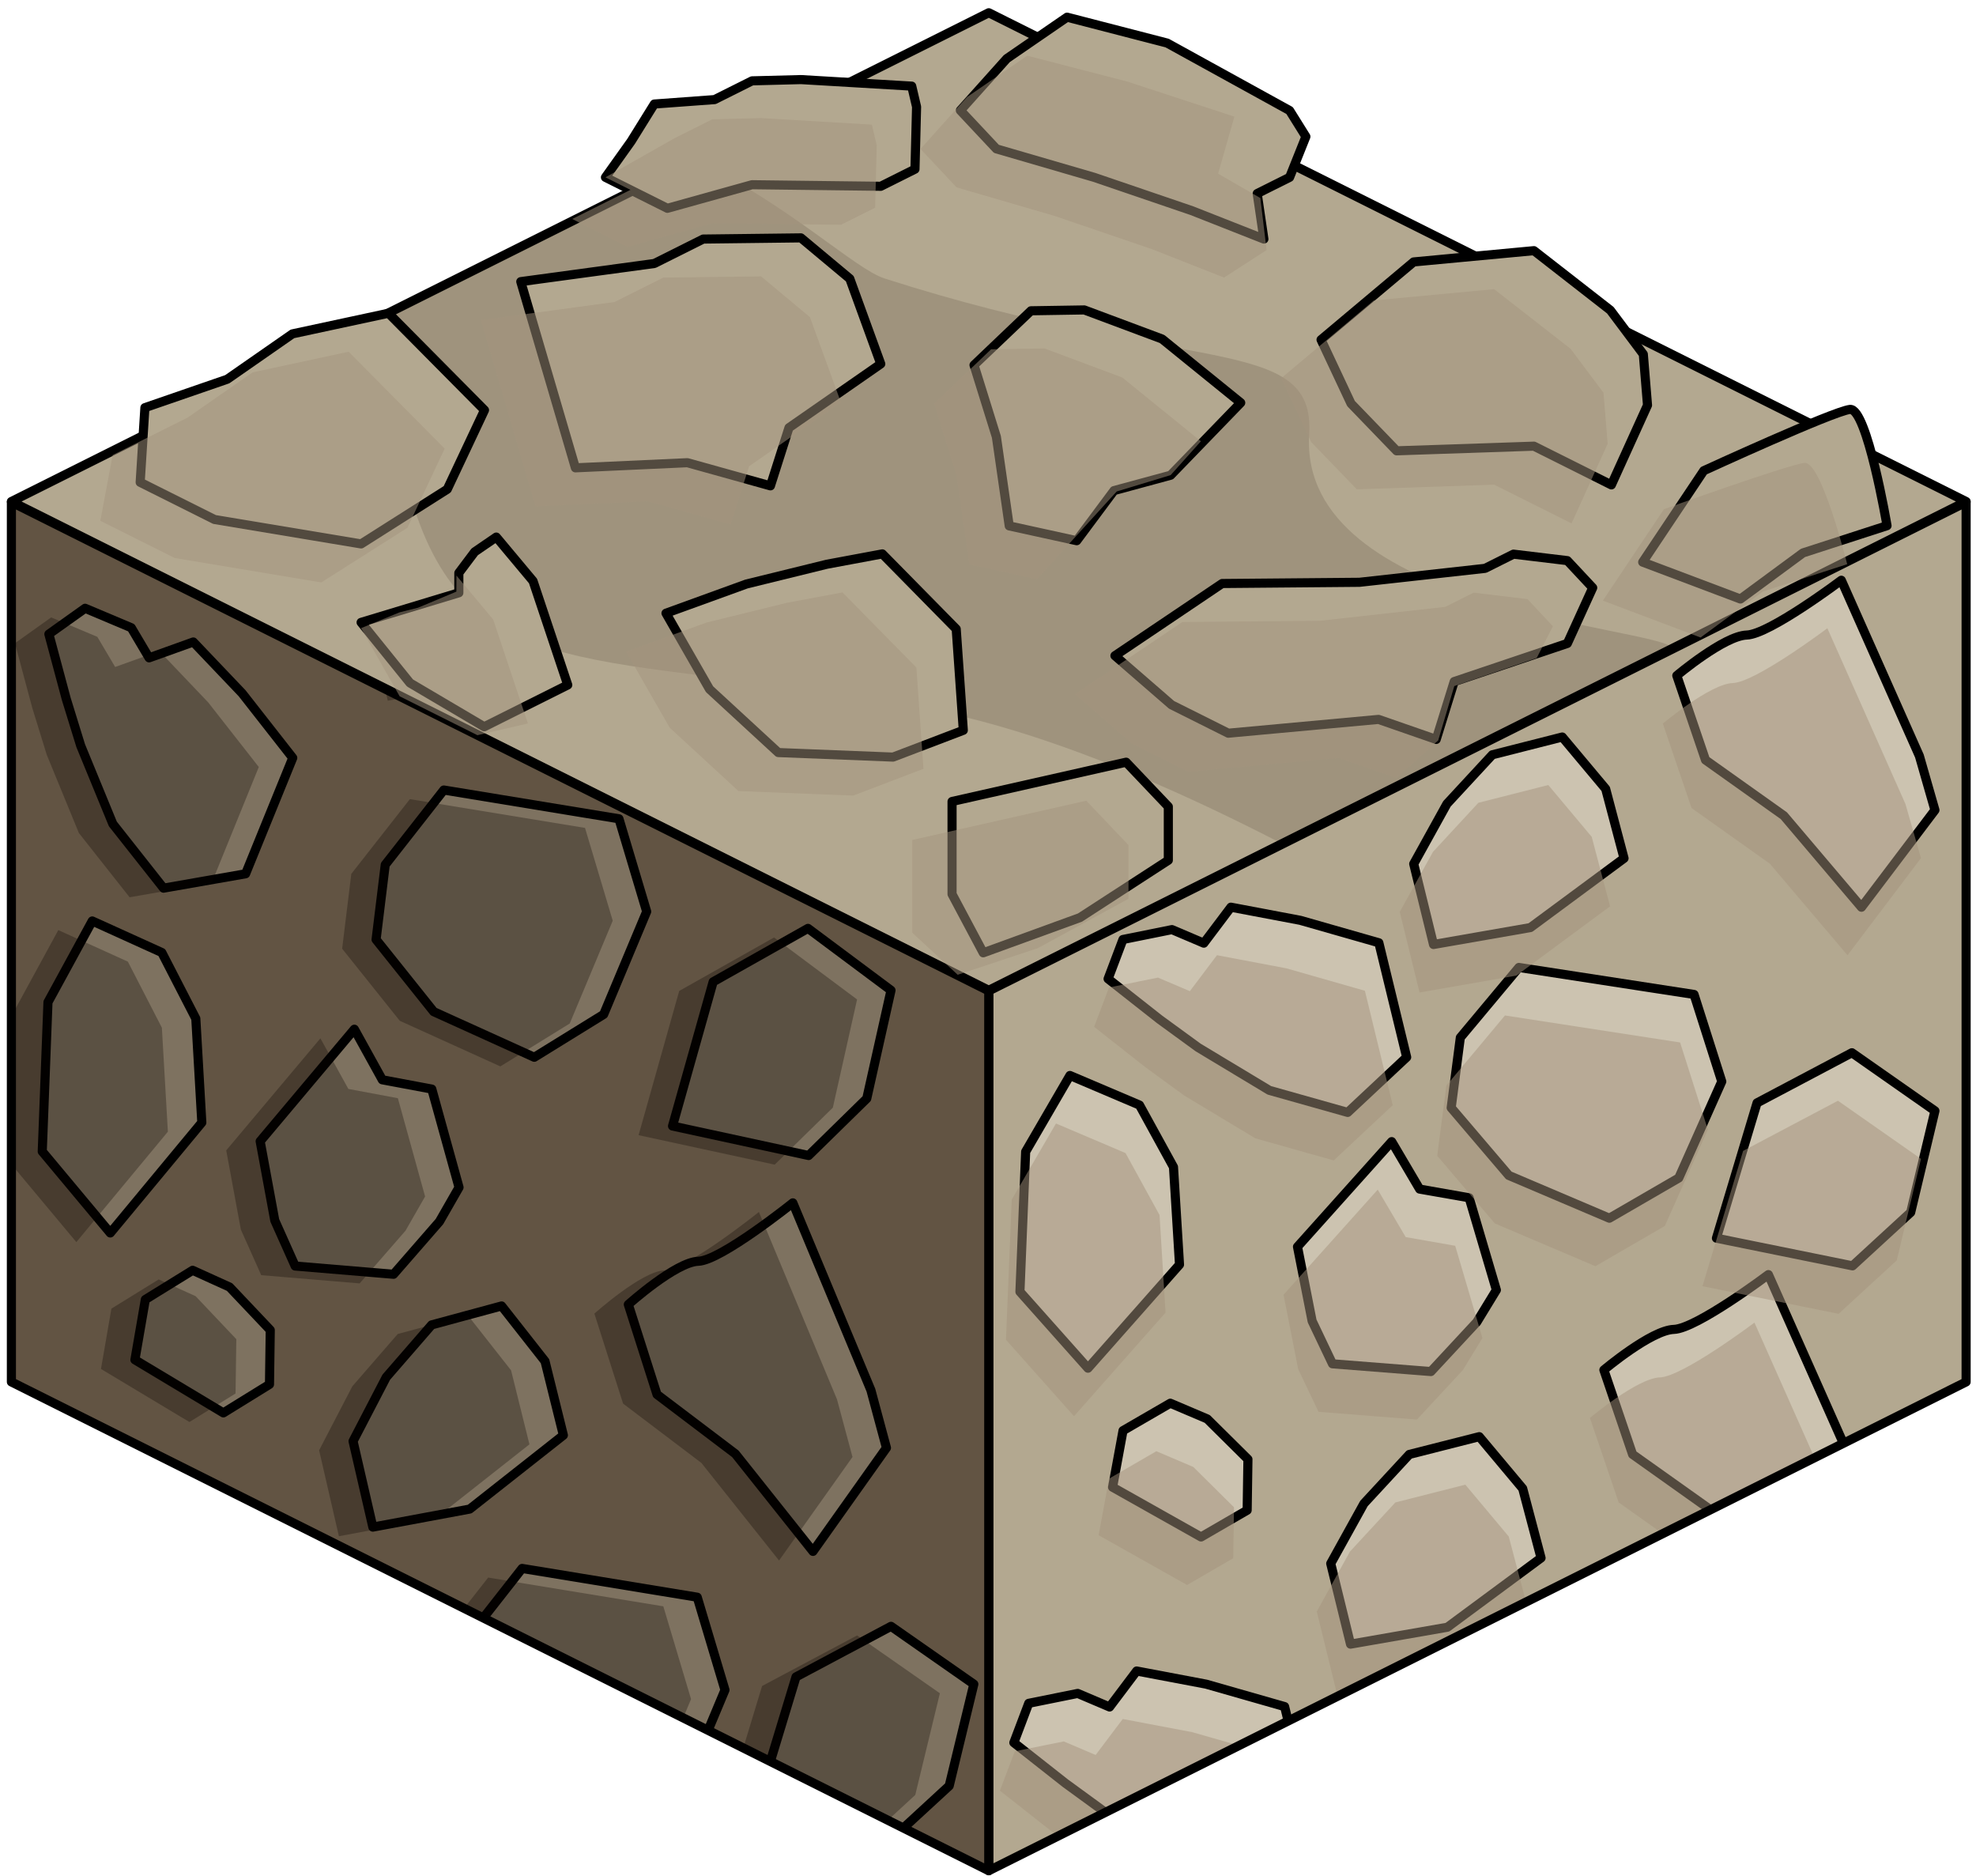 <?xml version="1.0" encoding="UTF-8" standalone="no"?><!DOCTYPE svg PUBLIC "-//W3C//DTD SVG 1.1//EN" "http://www.w3.org/Graphics/SVG/1.1/DTD/svg11.dtd"><svg width="100%" height="100%" viewBox="0 0 217 206" version="1.1" xmlns="http://www.w3.org/2000/svg" xmlns:xlink="http://www.w3.org/1999/xlink" xml:space="preserve" xmlns:serif="http://www.serif.com/" style="fill-rule:evenodd;clip-rule:evenodd;stroke-linecap:round;stroke-linejoin:round;stroke-miterlimit:1.5;"><g id="Dirt_Block02"><g><g><path d="M215.914,55.132l0,96.598l-107.331,53.666l0,-96.598l107.331,-53.666Z" style="fill:#b3a890;"/><clipPath id="_clip1"><path d="M215.914,55.132l0,96.598l-107.331,53.666l0,-96.598l107.331,-53.666Z"/></clipPath><g clip-path="url(#_clip1)"><path d="M114.111,236.286l-7.471,-8.393l0.629,-15.38l4.861,-8.365l7.639,3.248l3.734,6.805l0.66,10.712l-10.052,11.373" style="fill:#ccc3b0;stroke:#000;stroke-width:1px;"/><path d="M137.651,206.002l6.48,-6.062l-3.057,-12.565l-8.623,-2.464l-7.622,-1.443l-2.977,3.951l-3.5,-1.489l-5.378,1.086l-1.634,4.319l5.651,4.448l4.24,3.091l7.817,4.704l8.603,2.424Z" style="fill:#ccc3b0;stroke:#000;stroke-width:1px;"/><path d="M174.638,212.307l7.62,-4.416l4.724,-10.592l-3.045,-9.558l-19.233,-2.963l-6.432,7.696l-1.006,7.709l6.329,7.428l11.043,4.696Z" style="fill:#ccc3b0;stroke:#000;stroke-width:1px;"/><path d="M196.414,175.847l8.068,-10.665l-1.706,-5.942l-8.575,-19.294c0,0 -7.897,5.94 -10.383,6.016c-2.485,0.077 -7.683,4.453 -7.683,4.453l3.152,9.268l8.6,6.112l8.527,10.052Z" style="fill:#ccc3b0;stroke:#000;stroke-width:1px;"/><path d="M148.311,180.519l10.639,-1.857l10.285,-7.606l-2.017,-7.625l-4.768,-5.692l-7.68,1.95l-4.984,5.389l-3.648,6.588l2.173,8.853" style="fill:#ccc3b0;stroke:#000;stroke-width:1px;"/><path d="M207.123,208.033l-9.119,-6.381l-10.414,5.504l-4.461,14.856l14.945,3.037l6.387,-5.87l2.662,-11.146" style="fill:#ccc3b0;stroke:#000;stroke-width:1px;"/><path d="M119.477,150.221l-7.47,-8.393l0.628,-15.38l4.862,-8.365l7.638,3.248l3.735,6.804l0.66,10.713l-10.053,11.373" style="fill:#ccc3b0;stroke:#000;stroke-width:1px;"/><path d="M131.896,168.753l-9.714,-5.466l1.146,-6.212l5.191,-3.008l4.057,1.725l4.47,4.429l-0.085,5.597l-5.065,2.935Z" style="fill:#ccc3b0;stroke:#000;stroke-width:1px;"/><path d="M162.179,145.158l-5.042,5.431l-10.806,-0.849l-2.237,-4.698l-1.606,-8.155l10.344,-11.542l3.07,5.211l5.436,0.955l2.991,10.126l-2.15,3.521" style="fill:#ccc3b0;stroke:#000;stroke-width:1px;"/><path d="M147.999,122.138l6.479,-6.062l-3.056,-12.565l-8.623,-2.463l-7.623,-1.443l-2.976,3.95l-3.5,-1.489l-5.379,1.086l-1.633,4.32l5.65,4.447l4.241,3.091l7.816,4.704l8.604,2.424Z" style="fill:#ccc3b0;stroke:#000;stroke-width:1px;"/><path d="M176.737,133.753l7.62,-4.416l4.724,-10.593l-3.045,-9.557l-19.234,-2.964l-6.431,7.697l-1.006,7.709l6.329,7.427l11.043,4.697Z" style="fill:#ccc3b0;stroke:#000;stroke-width:1px;"/><path d="M204.421,99.609l8.069,-10.664l-1.707,-5.942l-8.574,-19.295c0,0 -7.897,5.94 -10.383,6.017c-2.486,0.076 -7.683,4.452 -7.683,4.452l3.152,9.269l8.6,6.112l8.526,10.051Z" style="fill:#ccc3b0;stroke:#000;stroke-width:1px;"/><path d="M157.424,103.7l10.639,-1.857l10.285,-7.605l-2.017,-7.626l-4.768,-5.692l-7.679,1.951l-4.985,5.388l-3.648,6.589l2.173,8.852" style="fill:#ccc3b0;stroke:#000;stroke-width:1px;"/><path d="M212.49,121.968l-9.119,-6.382l-10.415,5.505l-4.461,14.856l14.945,3.037l6.388,-5.87l2.662,-11.146" style="fill:#ccc3b0;stroke:#000;stroke-width:1px;"/><path d="M124.997,260.089l-9.714,-5.466l1.146,-6.212l5.191,-3.008l4.057,1.725l4.47,4.429l-0.085,5.597l-5.065,2.935Zm30.283,-23.595l-5.042,5.431l-10.806,-0.849l-2.238,-4.698l-1.605,-8.155l10.344,-11.542l3.07,5.211l5.436,0.955l2.991,10.126l-2.15,3.521Zm-42.702,5.063l-7.471,-8.393l0.629,-15.38l4.861,-8.365l7.639,3.248l3.734,6.804l0.661,10.713l-10.053,11.373Zm93.013,-28.253l-2.663,11.146l-6.387,5.87l-14.945,-3.037l4.461,-14.856l10.414,-5.504l9.12,6.381Zm-32.486,4.274l7.621,-4.416l4.724,-10.592l-3.045,-9.558l-19.234,-2.963l-6.432,7.696l-1.005,7.709l6.328,7.428l11.043,4.696Zm-36.986,-6.305l6.48,-6.062l-3.057,-12.565l-8.623,-2.464l-7.622,-1.443l-2.977,3.95l-3.5,-1.488l-5.378,1.086l-1.634,4.319l5.651,4.448l4.24,3.091l7.816,4.704l8.604,2.424Zm10.659,-25.483l10.639,-1.857l10.285,-7.606l-2.016,-7.625l-4.769,-5.692l-7.679,1.95l-4.985,5.389l-3.648,6.588l2.173,8.853Zm48.103,-4.672l8.069,-10.665l-1.707,-5.942l-8.574,-19.294c0,0 -7.897,5.94 -10.383,6.016c-2.486,0.077 -7.683,4.453 -7.683,4.453l3.152,9.268l8.6,6.112l8.526,10.052Zm-64.518,-7.094l-9.713,-5.466l1.146,-6.212l5.191,-3.008l4.056,1.725l4.471,4.429l-0.085,5.597l-5.066,2.935Zm30.284,-23.595l-5.042,5.431l-10.806,-0.849l-2.238,-4.698l-1.605,-8.155l10.343,-11.542l3.071,5.211l5.436,0.955l2.99,10.126l-2.149,3.521Zm-42.702,5.063l-7.471,-8.393l0.629,-15.38l4.861,-8.365l7.639,3.248l3.734,6.804l0.66,10.713l-10.052,11.373Zm93.012,-28.253l-2.662,11.146l-6.387,5.87l-14.945,-3.037l4.461,-14.856l10.414,-5.505l9.119,6.382Zm-35.753,11.785l7.621,-4.416l4.724,-10.593l-3.046,-9.557l-19.233,-2.964l-6.432,7.697l-1.006,7.709l6.329,7.427l11.043,4.697Zm-28.738,-11.615l6.48,-6.062l-3.057,-12.565l-8.623,-2.463l-7.622,-1.443l-2.977,3.95l-3.5,-1.489l-5.378,1.086l-1.634,4.319l5.651,4.448l4.24,3.091l7.816,4.704l8.604,2.424Zm9.426,-18.438l10.639,-1.857l10.284,-7.605l-2.016,-7.626l-4.769,-5.692l-7.679,1.951l-4.985,5.388l-3.648,6.589l2.174,8.852Zm46.997,-4.091l8.068,-10.664l-1.706,-5.942l-8.575,-19.295c0,0 -7.897,5.94 -10.383,6.017c-2.485,0.076 -7.683,4.452 -7.683,4.452l3.152,9.269l8.6,6.112l8.527,10.051Z" style="fill:#a4937d;fill-opacity:0.5;"/></g><path d="M215.914,55.132l0,96.598l-107.331,53.666l0,-96.598l107.331,-53.666Z" style="fill:none;stroke:#000;stroke-width:1px;"/></g><path d="M1.251,55.132l107.332,53.666l0,96.598l-107.332,-53.666l0,-96.598" style="fill:#625443;"/><clipPath id="_clip2"><path d="M1.251,55.132l107.332,53.666l0,96.598l-107.332,-53.666l0,-96.598"/></clipPath><g clip-path="url(#_clip2)"><path d="M6.744,227.109l-7.471,-8.946l0.629,-16.394l4.861,-8.916l7.639,3.463l3.734,7.252l0.66,11.418l-10.052,12.123" style="fill:#7e7260;stroke:#000;stroke-width:1px;"/><path d="M49.446,221.712l-5.042,5.788l-10.806,-0.904l-2.238,-5.008l-1.605,-8.692l10.343,-12.302l3.071,5.554l5.436,1.018l2.99,10.793l-2.149,3.753" style="fill:#7e7260;stroke:#000;stroke-width:1px;"/><path d="M30.284,194.829l6.48,-6.461l-3.056,-13.393l-8.623,-2.625l-7.623,-1.538l-2.976,4.21l-3.5,-1.587l-5.379,1.157l-1.634,4.605l5.651,4.741l4.24,3.294l7.817,5.013l8.603,2.584Z" style="fill:#7e7260;stroke:#000;stroke-width:1px;"/><path d="M67.271,201.55l7.62,-4.707l4.724,-11.29l-3.045,-10.187l-19.233,-3.159l-6.432,8.204l-1.006,8.216l6.329,7.917l11.043,5.006Z" style="fill:#7e7260;stroke:#000;stroke-width:1px;"/><path d="M89.279,170.335l8.069,-11.367l-1.707,-6.334l-8.574,-20.565c0,0 -7.897,6.331 -10.383,6.413c-2.486,0.081 -7.683,4.745 -7.683,4.745l3.152,9.88l8.6,6.514l8.526,10.714Z" style="fill:#7e7260;stroke:#000;stroke-width:1px;"/><path d="M40.944,167.668l10.639,-1.98l10.285,-8.106l-2.017,-8.128l-4.768,-6.067l-7.679,2.079l-4.985,5.743l-3.648,7.023l2.173,9.436" style="fill:#7e7260;stroke:#000;stroke-width:1px;"/><path d="M106.943,184.913l-9.094,-6.35l-10.432,5.551l-4.516,14.884l14.93,2.979l6.408,-5.899l2.704,-11.165" style="fill:#7e7260;stroke:#000;stroke-width:1px;"/><path d="M12.11,135.374l-7.47,-8.945l0.628,-16.394l4.862,-8.916l7.638,3.463l3.735,7.252l0.66,11.418l-10.053,12.122" style="fill:#7e7260;stroke:#000;stroke-width:1px;"/><path d="M24.529,155.127l-9.713,-5.827l1.145,-6.62l5.192,-3.207l4.056,1.839l4.47,4.721l-0.084,5.965l-5.066,3.129Z" style="fill:#7e7260;stroke:#000;stroke-width:1px;"/><path d="M48.261,134.121l-5.042,5.788l-10.806,-0.904l-2.238,-5.008l-1.605,-8.692l10.344,-12.302l3.07,5.554l5.436,1.018l2.991,10.793l-2.15,3.753" style="fill:#7e7260;stroke:#000;stroke-width:1px;"/><path d="M17.959,97.515l9.013,-1.578l5.176,-12.725l-5.559,-7.095l-5.363,-5.631l-4.853,1.742l-1.958,-3.306l-5.069,-2.136l-3.979,2.835l1.911,7.124l1.585,5.13l3.529,8.59l5.567,7.05Z" style="fill:#7e7260;stroke:#000;stroke-width:1px;"/><path d="M58.672,116.083l7.621,-4.707l4.724,-11.29l-3.045,-10.187l-19.234,-3.159l-6.432,8.204l-1.006,8.216l6.329,7.917l11.043,5.006Z" style="fill:#7e7260;stroke:#000;stroke-width:1px;"/><path d="M94.413,70.954l8.069,-11.367l-1.706,-6.334l-8.575,-20.565c0,0 -7.897,6.331 -10.383,6.413c-2.486,0.082 -7.683,4.745 -7.683,4.745l3.152,9.88l8.6,6.514l8.526,10.714Z" style="fill:#7e7260;stroke:#000;stroke-width:1px;"/><path d="M46.311,75.934l10.639,-1.98l10.284,-8.106l-2.016,-8.128l-4.769,-6.067l-7.679,2.079l-4.985,5.743l-3.648,7.023l2.174,9.436" style="fill:#7e7260;stroke:#000;stroke-width:1px;"/><path d="M97.849,108.733l-9.119,-6.802l-10.414,5.868l-4.461,15.834l14.945,3.237l6.387,-6.256l2.662,-11.881" style="fill:#7e7260;stroke:#000;stroke-width:1px;"/><path d="M15.436,247.863l-9.714,-5.827l1.146,-6.621l5.191,-3.206l4.057,1.839l4.47,4.721l-0.085,5.965l-5.065,3.129Zm30.283,-25.149l-5.042,5.788l-10.806,-0.905l-2.238,-5.007l-1.605,-8.693l10.344,-12.302l3.07,5.555l5.436,1.018l2.991,10.793l-2.15,3.753Zm-42.702,5.396l-7.471,-8.946l0.629,-16.393l4.861,-8.916l7.639,3.462l3.734,7.253l0.661,11.418l-10.053,12.122Zm100.199,-42.196l-2.704,11.165l-6.408,5.9l-14.93,-2.979l4.516,-14.885l10.433,-5.55l9.093,6.349Zm-39.672,16.637l7.621,-4.706l4.724,-11.29l-3.045,-10.188l-19.234,-3.158l-6.432,8.204l-1.005,8.216l6.328,7.917l11.043,5.005Zm-36.986,-6.72l6.48,-6.461l-3.057,-13.393l-8.623,-2.626l-7.622,-1.538l-2.977,4.211l-3.5,-1.587l-5.378,1.157l-1.634,4.604l5.651,4.741l4.24,3.294l7.816,5.014l8.604,2.584Zm58.995,-24.495l8.068,-11.367l-1.706,-6.333l-8.575,-20.565c0,0 -7.897,6.331 -10.383,6.413c-2.486,0.081 -7.683,4.745 -7.683,4.745l3.152,9.88l8.6,6.514l8.527,10.713Zm-48.336,-2.667l10.639,-1.979l10.285,-8.106l-2.016,-8.128l-4.769,-6.067l-7.679,2.079l-4.985,5.743l-3.648,7.023l2.173,9.435Zm-16.415,-12.54l-9.713,-5.827l1.146,-6.621l5.191,-3.206l4.056,1.839l4.471,4.721l-0.085,5.965l-5.066,3.129Zm23.732,-21.006l-5.042,5.788l-10.805,-0.905l-2.238,-5.007l-1.605,-8.693l10.343,-12.302l3.071,5.555l5.435,1.018l2.991,10.793l-2.15,3.753Zm-36.15,1.253l-7.471,-8.946l0.629,-16.393l4.861,-8.916l7.639,3.462l3.734,7.253l0.66,11.418l-10.052,12.122Zm85.739,-26.641l-2.663,11.881l-6.387,6.256l-14.945,-3.237l4.461,-15.834l10.415,-5.868l9.119,6.802Zm-39.177,7.35l7.62,-4.707l4.724,-11.29l-3.045,-10.188l-19.234,-3.158l-6.431,8.204l-1.006,8.216l6.329,7.917l11.043,5.006Zm-40.714,-18.568l9.014,-1.578l5.175,-12.725l-5.559,-7.096l-5.363,-5.63l-4.853,1.742l-1.957,-3.307l-5.07,-2.136l-3.979,2.836l1.911,7.124l1.585,5.13l3.529,8.589l5.567,7.051Zm28.352,-21.582l10.639,-1.979l10.285,-8.106l-2.017,-8.128l-4.768,-6.067l-7.679,2.079l-4.985,5.743l-3.648,7.023l2.173,9.435Zm48.103,-4.98l8.069,-11.367l-1.707,-6.333l-8.575,-20.565c0,0 -7.897,6.331 -10.383,6.413c-2.485,0.081 -7.683,4.745 -7.683,4.745l3.152,9.88l8.6,6.514l8.527,10.713Z" style="fill:#0a0500;fill-opacity:0.3;"/></g><path d="M1.251,55.132l107.332,53.666l0,96.598l-107.332,-53.666l0,-96.598" style="fill:none;stroke:#000;stroke-width:1px;"/></g><path d="M215.914,55.064l-107.331,-53.665l-107.332,53.665l107.332,53.666l107.331,-53.666Z" style="fill:#9f937d;"/><clipPath id="_clip3"><path d="M215.914,55.064l-107.331,-53.665l-107.332,53.665l107.332,53.666l107.331,-53.666Z"/></clipPath><g clip-path="url(#_clip3)"><path d="M-10.777,22.174c0,0 25.753,7.572 44.228,16.791c10.716,5.347 10.435,12.284 12.301,17.627c6.806,19.49 22.136,14.676 56.519,21.33c14.621,2.83 30.458,10.551 38.511,14.708c16.652,8.596 35.774,8.946 35.774,8.946l-153.846,33.017l-67.966,-77.833l34.479,-34.586Z" style="fill:#b3a890;"/><path d="M183.714,71.164c-1.62,-2.35 -41.139,-4.125 -39.942,-23.447c0.692,-11.186 -13.275,-6.448 -46.624,-17.141c-3.267,-1.048 -10.018,-7.712 -20.765,-13.078c-26.493,-13.227 -64.206,-12.397 -64.206,-12.397l153.224,-35.789l73.088,90.564l-54.775,11.288Z" style="fill:#b3a890;"/></g><path d="M215.914,55.064l-107.331,-53.665l-107.332,53.665l107.332,53.666l107.331,-53.666Z" style="fill:none;stroke:#000;stroke-width:1px;"/><g><g><path d="M23.556,57.037l-8.162,-4.081l0.518,-8.197l9.044,-3.122l7.158,-4.979l10.549,-2.267l10.545,10.639l-4.09,8.688l-9.462,6.002l-16.1,-2.683Z" style="fill:#b3a890;stroke:#000;stroke-width:1px;"/><path d="M71.855,28.931l-14.664,1.991l5.999,20.444l12.296,-0.564l9.122,2.542l2.035,-6.384l10.081,-7.005l-3.402,-9.357l-5.367,-4.48l-10.733,0.13l-5.367,2.683Z" style="fill:#b3a890;stroke:#000;stroke-width:1px;"/><path d="M96.724,20.453l-14.135,-0.172l-9.298,2.591l-3.036,-1.518l-3.766,-1.883l2.821,-3.956l2.545,-4.094l6.616,-0.486l4.118,-2.059l5.366,-0.138l12.169,0.717l0.532,2.274l-0.175,6.845l-3.757,1.879Z" style="fill:#b3a890;stroke:#000;stroke-width:1px;"/><path d="M128.173,4.728l-10.989,-2.842l-6.619,4.549l-5.099,5.691l3.955,4.218l10.734,3.127l10.733,3.661l7.91,3.117l-0.735,-4.999l3.558,-1.779l1.788,-4.472l-1.788,-2.863l-13.448,-7.408" style="fill:#b3a890;stroke:#000;stroke-width:1px;"/><path d="M119.075,34.029l8.543,3.192l8.636,7.001l-7.698,7.955l-6.216,1.686l-4.098,5.503l-7.41,-1.624l-1.411,-9.773l-2.455,-7.886l6.251,-5.96l5.858,-0.094Z" style="fill:#b3a890;stroke:#000;stroke-width:1px;"/><path d="M168.454,27.521l-13.211,1.238l-10.168,8.539l3.293,7.013l5.008,5.187l15.078,-0.511l8.504,4.252l3.968,-8.749l-0.46,-5.597l-3.623,-4.834l-8.389,-6.538Z" style="fill:#b3a890;stroke:#000;stroke-width:1px;"/><path d="M149.292,63.934l-15.078,0.133l-11.774,7.927l6.219,5.395l6.229,3.114l16.5,-1.517l6.332,2.2l1.976,-6.354l12.428,-4.186l2.784,-6.112l-2.786,-2.98l-5.914,-0.711l-3.121,1.56l-13.795,1.531" style="fill:#b3a890;stroke:#000;stroke-width:1px;"/><path d="M203.161,44.951c-1.868,0.206 -16.057,6.73 -16.057,6.73l-6.708,10.037l10.733,4.05l6.868,-5.059l9.232,-2.991c0,0 -2.201,-12.972 -4.068,-12.767Z" style="fill:#b3a890;stroke:#000;stroke-width:1px;"/><path d="M96.895,60.815l8.114,8.245l0.779,11.123l-7.715,2.943l-12.603,-0.499l-7.551,-6.957l-4.782,-8.342l8.837,-3.207l8.82,-2.168l6.101,-1.138" style="fill:#b3a890;stroke:#000;stroke-width:1px;"/><path d="M54.502,58.968l4.035,4.826l3.813,11.412l-9.177,4.588l-8.15,-4.808l-5.367,-6.651l10.733,-3.248l0,-2.182l1.741,-2.314l2.372,-1.623Z" style="fill:#b3a890;stroke:#000;stroke-width:1px;"/><path d="M123.669,83.686l4.634,4.876l0,5.89l-9.703,6.294l-10.622,3.868l-3.426,-6.438l0,-10.177l19.117,-4.313Z" style="fill:#b3a890;stroke:#000;stroke-width:1px;"/></g><g><g opacity="0.5"><path d="M19.182,61.264l-8.163,-4.081l1.353,-7.224l8.209,-4.095l7.159,-4.979l10.548,-2.267l10.546,10.639l-4.09,8.689l-9.462,6.002l-16.1,-2.684Z" style="fill:#a4937d;"/><path d="M67.481,33.159l-14.664,1.99l5.999,20.445l12.295,-0.564l9.123,2.541l2.034,-6.384l10.081,-7.005l-3.402,-9.357l-5.366,-4.48l-10.733,0.131l-5.367,2.683Z" style="fill:#a4937d;"/><path d="M92.349,24.681l-14.135,-0.173l-9.298,2.591l-3.035,-1.518l-3.039,-1.539l6.394,-3.198l-2.747,-1.373l7.608,-4.309l4.117,-2.059l5.367,-0.138l12.168,0.718l0.532,2.273l-0.174,6.846l-3.758,1.879Z" style="fill:#a4937d;"/><path d="M123.799,8.956l-10.99,-2.843l-6.618,4.549l-5.1,5.692l3.956,4.218l10.733,3.126l10.733,3.661l7.91,3.117l4.671,-3.021l-0.684,-5.709l-4.64,-2.676l1.788,-6.261l-11.759,-3.853" style="fill:#a4937d;"/><path d="M114.7,38.256l8.543,3.192l8.637,7.002l-3.32,3.714l-5.923,1.796l-8.77,9.633l-7.409,-1.623l-1.411,-9.774l-2.455,-7.885l6.25,-5.961l5.858,-0.094Z" style="fill:#a4937d;"/><path d="M164.079,31.748l-13.21,1.239l-10.169,8.538l3.294,7.013l5.008,5.188l15.077,-0.512l8.505,4.253l3.967,-8.75l-0.46,-5.596l-3.623,-4.834l-8.389,-6.539Z" style="fill:#a4937d;"/><path d="M144.917,68.162l-15.077,0.132l-11.775,7.927l6.22,5.395l6.228,3.114l16.5,-1.517l6.333,2.201l4.593,-4.118l1.769,-5.968l9.05,-3.08l1.776,-3.487l-2.787,-2.979l-5.914,-0.712l-3.12,1.561l-13.796,1.531" style="fill:#a4937d;"/><path d="M198.168,50.824c-1.867,0.206 -15.438,5.084 -15.438,5.084l-6.709,10.037l10.733,4.051l6.868,-5.06l9.232,-2.99c0,0 -2.818,-11.327 -4.686,-11.122Z" style="fill:#a4937d;"/><path d="M92.52,65.043l8.114,8.245l0.779,11.123l-7.714,2.942l-12.603,-0.498l-7.551,-6.958l-4.782,-8.342l8.836,-3.206l8.821,-2.168l6.1,-1.138" style="fill:#a4937d;"/><path d="M50.128,63.196l4.035,4.826l3.812,11.411l-5.545,1.288l-8.541,-4.27l-4.233,-7.483l4.233,-1.739l2.016,-0.503l4.214,-1.769l0.009,-1.761Z" style="fill:#a4937d;"/><path d="M119.294,87.914l4.635,4.875l0,5.89l-9.973,5.43l-8.784,2.916l-4.995,-4.621l0,-10.178l19.117,-4.312Z" style="fill:#a4937d;"/></g></g></g></g></svg>